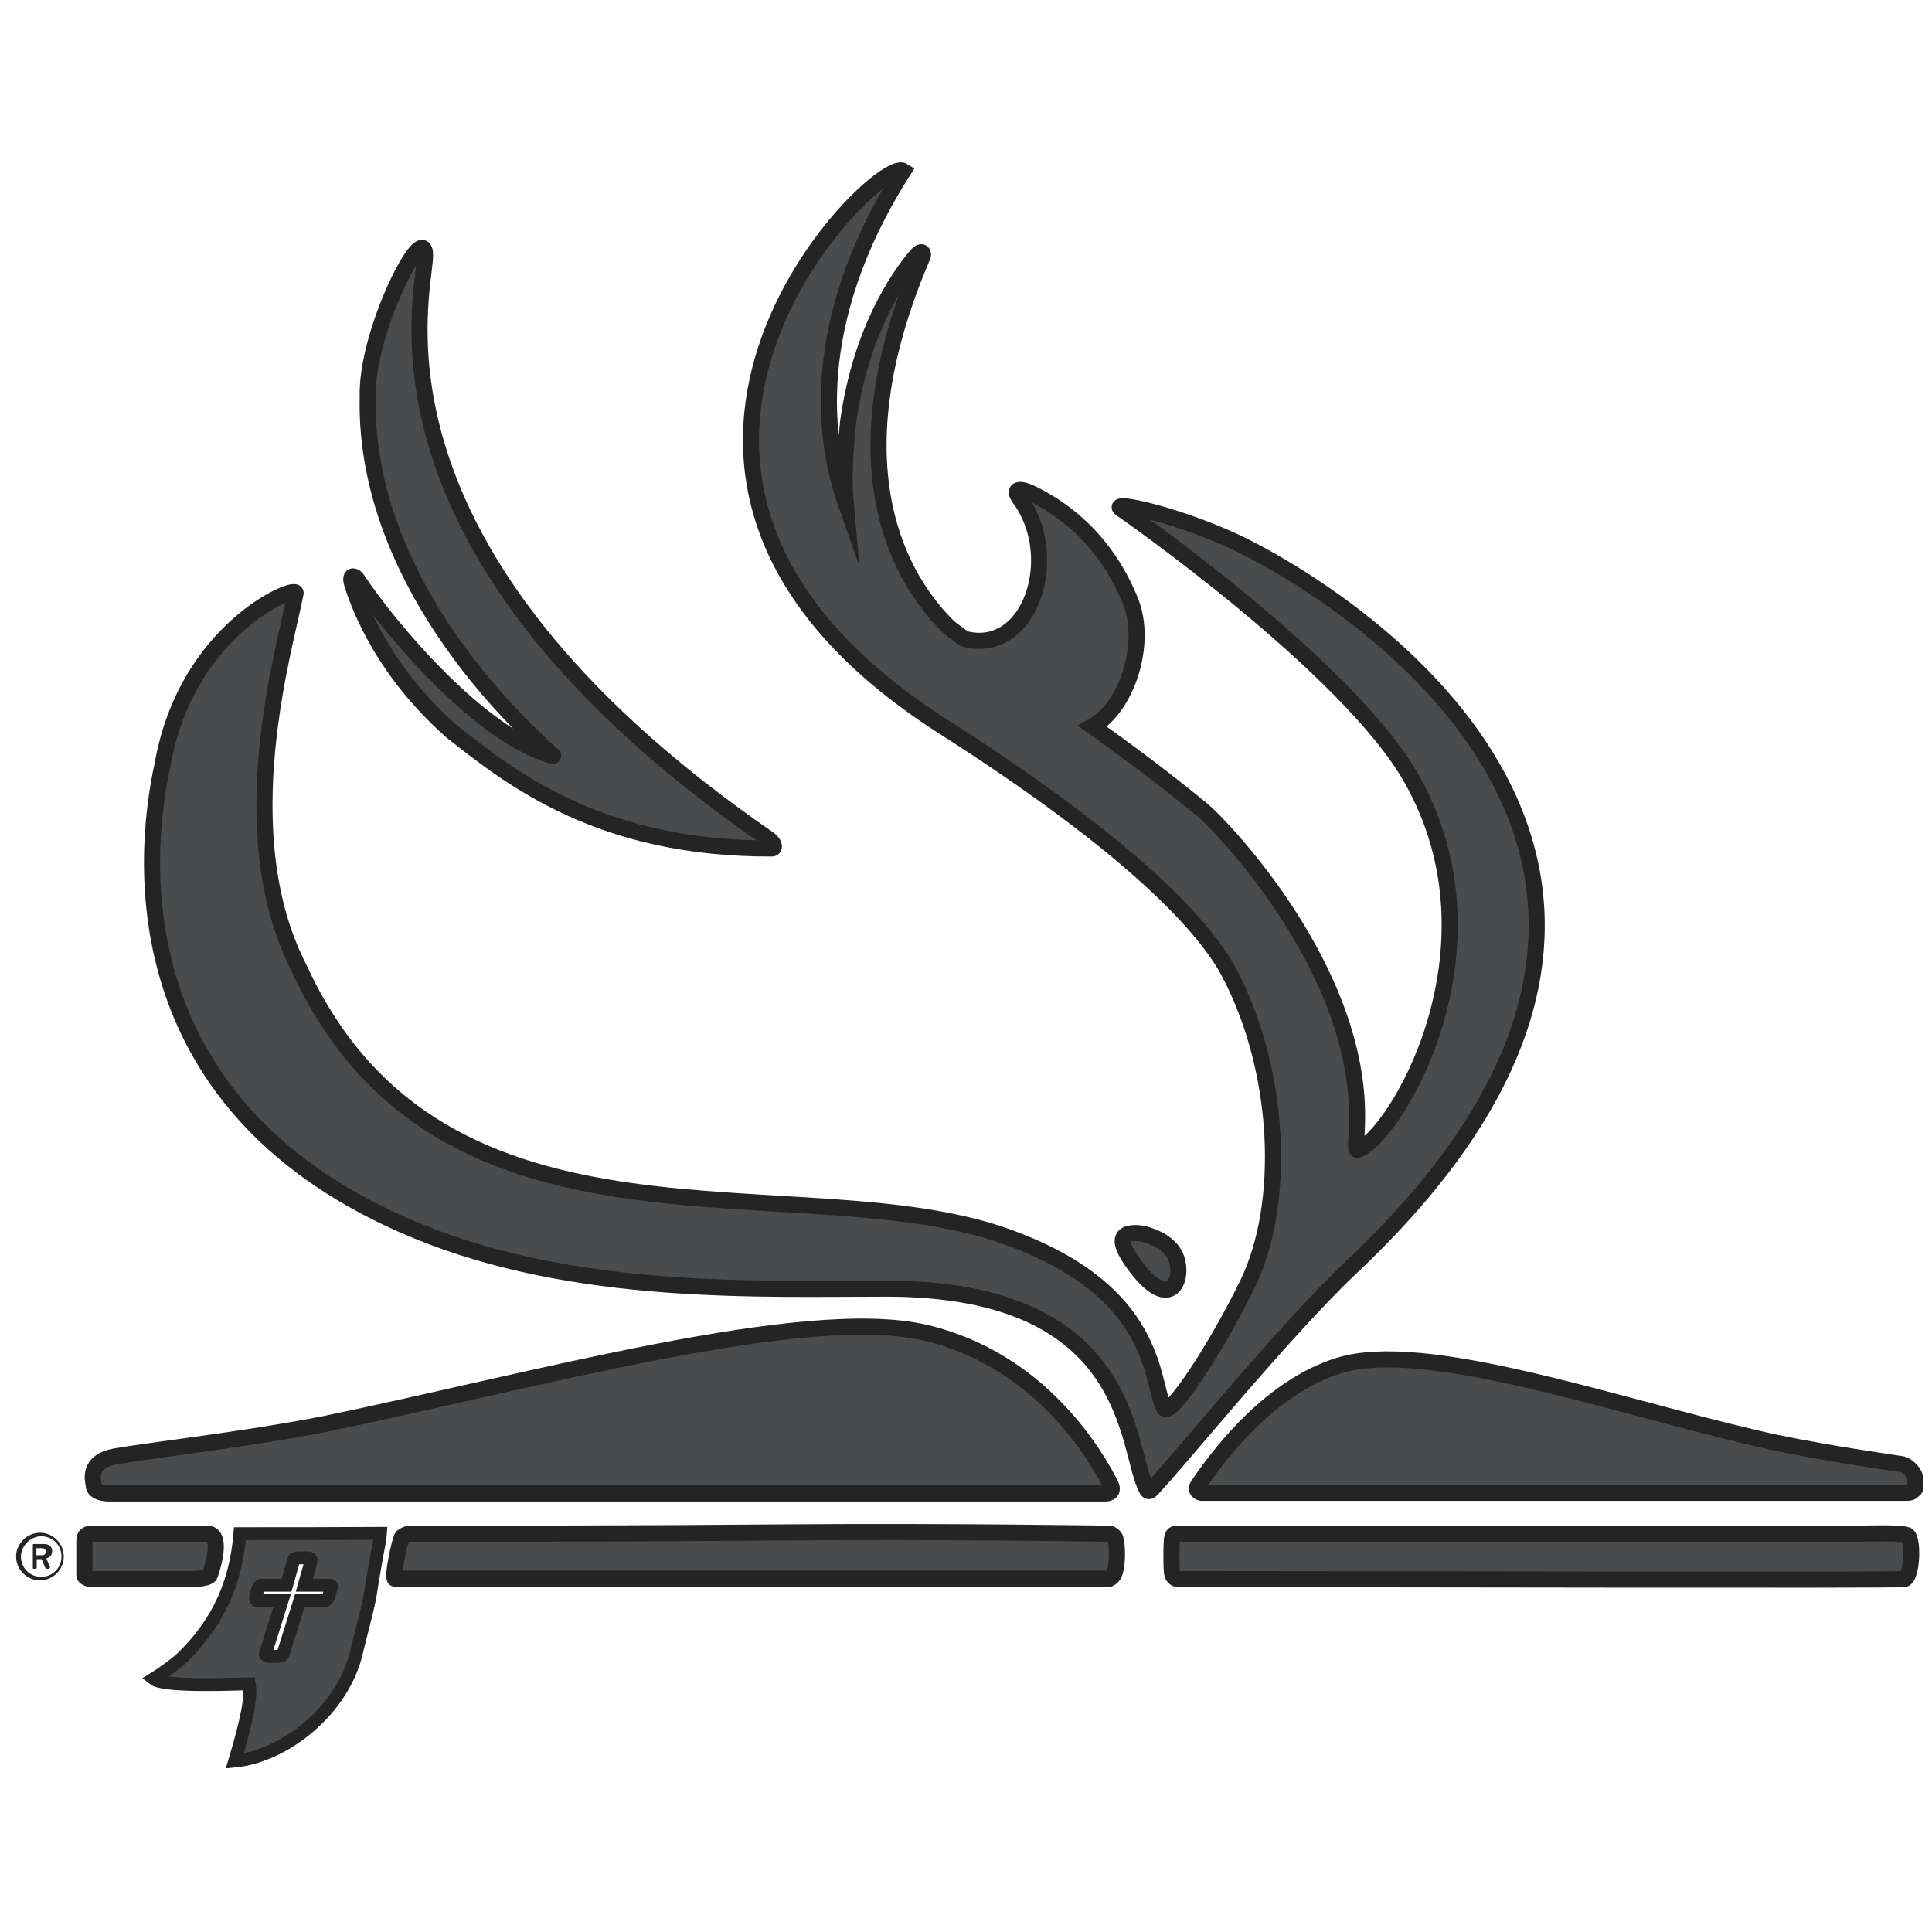 <?xml version="1.0" encoding="utf-8"?>
<!-- Generator: Adobe Illustrator 26.0.1, SVG Export Plug-In . SVG Version: 6.00 Build 0)  -->
<svg version="1.1" xmlns="http://www.w3.org/2000/svg" xmlns:xlink="http://www.w3.org/1999/xlink" x="0px" y="0px"
	 viewBox="0 0 600 600" style="enable-background:new 0 0 600 600;" xml:space="preserve">
<style type="text/css">
	.st0{display:none;}
	.st1{display:inline;fill:#265039;}
	.st2{fill:#242424;}
	.st3{fill-rule:evenodd;clip-rule:evenodd;fill:#4A4B4C;stroke:#242424;stroke-width:5;stroke-miterlimit:10;}
	.st4{fill:#4A4B4C;stroke:#242424;stroke-width:4;stroke-miterlimit:10;}
	.st5{fill:#4A4B4C;stroke:#242424;stroke-width:5;stroke-miterlimit:10;}
</style>
<g id="Backgound" class="st0">
	<rect id="Rectangle" class="st1" width="600" height="600"/>
</g>
<g id="Bird-Bible">
	<g id="Bird-Bible_00000031191889683128490410000000053309964303769783_">
		<g id="Bible">
			<path id="Registered" class="st2" d="M11.3,483v-2.2h1.8c0.7,0,1.1,0.4,1.1,1.1c0,0.7-0.4,1.1-1.1,1.1H11.3L11.3,483z
				 M10.2,486.8c0,0.4,0,0.4,0.4,0.4H11c0.4,0,0.4-0.4,0.4-0.4v-2.6h1.5l1.1,2.6l0.4,0.4h0.7c0.4,0,0.4-0.4,0.4-0.7
				c-0.4-0.7-0.7-1.5-1.1-2.6c0.7,0,1.8-0.7,1.8-2.2c0-1.5-1.1-2.2-2.6-2.2h-3c-0.4,0-0.4,0-0.4,0.4L10.2,486.8L10.2,486.8z
				 M6.5,483.4c0-3.3,3-6.3,6.3-6.3c3.4,0,6.3,2.6,6.3,6.3c0,3.3-2.6,6.3-6.3,6.3C9.1,489.7,6.5,486.8,6.5,483.4 M5,483.4
				c0,4.1,3.4,7.4,7.4,7.4s7.4-3.3,7.4-7.4c0-4.1-3.4-7.4-7.4-7.4S5,479.4,5,483.4"/>
			<g id="Cover">
				<path id="Cover__x28_Part_5_x29_" class="st3" d="M127.3,476.3c25.6,0,72.8,0,116.3-0.4c52.4-0.4,98.1,0.4,101,0.4
					c0.4,0,1.5,0.7,1.8,1.5c0.7,2.6,0.7,8.5-0.4,11c-0.4,0.7-0.7,1.1-1.5,1.5c-2.6,0-219.6,0-221.8,0c-1.1,0,1.5-12.2,2.2-13
					C125.7,476.7,126.5,476.3,127.3,476.3z"/>
				<path id="Cover__x28_Part_4_x29_" class="st3" d="M28.4,476.3c8.5,0,29.4,0,30.8,0c0.4,0,4.5,0,5.2,0c5.2,0,1.1,12.2,0.7,13
					c-1.1,1.1-5.6,1.1-5.9,1.1c-1.8,0-22.7,0-30.8,0c-1.1,0-2.2-0.7-2.2-1.1c0-0.7,0-10.3,0-11C26.2,476.7,27.3,476.3,28.4,476.3z"
					/>
				<path id="Cover__x28_Part_3_x29_" class="st3" d="M366.1,476.3c58,0,196.5,0,209.6,0c3.4,0,14.1-0.4,16.4,0.4
					c2.2,0.4,1.8,13-0.7,13.7c-2.6,0.4-169.1,0-225.5,0c-1.1,0-1.8-1.1-1.8-1.5c-0.4-0.7-0.4-10.7,0-11.5
					C364.3,476.3,365,476.3,366.1,476.3z"/>
				<path id="Cover__x28_Part_2_x29_" class="st3" d="M35.8,452.3c10.1-1.8,40.1-5.2,64.3-9.9c64.7-13.3,149.7-37.3,187.3-28.5
					c36,8.5,53.1,38.4,57.6,47.3c1.1,2.6-1.5,2.6-1.5,2.6H33.6c0,0-4.5,0-4.5-2.6C28.8,459.4,27.3,453.8,35.8,452.3z"/>
				<path id="Cover__x28_Part_1_x29_" class="st3" d="M594.6,458.3c-0.4-1.1-2.2-3.3-4.1-3.6c-7-1.1-28.6-4.1-45.4-8.1
					c-45.7-10.7-102.9-30.7-129.3-22.5c-22.7,7-39.1,30.3-43.8,37.3c-1.1,1.8,1.1,2.2,1.1,2.2h219.2c0,0,1.1,0,1.5-0.4
					c0.4-0.4,1.1-0.7,1.1-1.5C594.6,461.2,595,459,594.6,458.3z"/>
				<path id="Ribbon" class="st4" d="M74.5,476.3c-1.5,18.4-9,29.6-17.5,38.1c-2.6,2.6-8.3,6.4-9.3,7c3.4,2.7,27.5,1.5,29.7,1.5
					c0.7,3.6-0.4,10.3-4.5,24c15.6-1.5,33.8-15.9,37.9-34.1c1.1-4.8,2.9-11,4.1-17c1.5-9.9,3.4-19.3,3.4-19.6
					C103.9,476.3,88.9,476.3,74.5,476.3z M102.8,493.4L102,496c-0.4,0.7-0.7,1.1-1.1,1.1h-7.8l-5.2,16.6c0,0.4-0.7,0.7-1.5,0.7h-2.9
					c-0.7,0-1.1-0.4-1.1-0.7l5.2-16.6h-7.8c-0.4,0-0.4-0.7-0.4-1.1l0.7-2.6c0.4-0.7,0.7-1.1,1.1-1.1h7.8l2.2-7.8
					c0-0.4,0.7-0.7,1.5-0.7h2.9c0.7,0,1.1,0.4,1.1,0.7l-2.2,7.8h7.8C103.1,492.3,103.1,492.7,102.8,493.4z"/>
			</g>
		</g>
		<g id="Bird">
			<path id="Bird_Eye" class="st5" d="M364.9,389.8c-2.2-4.5-8.5-6.5-11-6.8c-7.3-0.6-6.6,3.6-0.2,11.6
				C364.2,407.6,368,396.1,364.9,389.8z"/>
			<path id="Bird__x28_Part_2_x29_" class="st5" d="M140.1,227c19,15.1,46.7,36.7,99.6,36.5c1.2,0,0.6-1.8-0.8-2.8
				C108.1,170.7,132,91.4,132,79.3c0-11.7-18.4,23.6-17.8,44c-1.4,63.7,58.4,111.6,57.7,111.5c-22.2-5.7-50.9-39.6-61.1-55.1
				c-0.4-0.6-2.6-1.9-1.3,2.1C112,189.5,119.4,208.6,140.1,227z"/>
			<path id="Bird__x28_Part_1_x29_" class="st5" d="M387.3,170.1c-19.8-10.1-44.8-15.4-38.6-11.7c0.4,0.2,70,48.7,89.6,83.3
				c30.3,53.4-5.4,111.8-16.7,115.4c-0.8,0.2-0.3-3.1-0.2-7.6c1.9-48.1-42.8-93.7-47.9-97.9c-12.2-10-23.6-18.5-34.2-26
				c10.6-5.9,17.2-25.8,11.7-39.1c-8.5-20.8-23-29.5-30.5-33.2c-1.9-1-6.5-2.5-4,1.3c13.6,18.1,3.5,49.2-17,43.8
				c-1.6-1.1-3.2-2.4-4.7-3.5c-14.7-14.2-36.4-49.5-8.4-115c0.6-0.8,0.2-3.2-2.4,0.2c-5,6.1-16.6,22.5-20.6,50.8
				c-1.1,10.4-1.4,18.6-0.8,25.2c-6.3-17.9-12.5-55.2,17.9-103c-8-5-109.7,94.6,12.5,172.6c59.4,37.9,81.6,62.6,88.9,76.7
				c15.9,30.4,17.6,71.4,5.6,96.2c-9.3,19.2-24.2,42.2-26,38.7c-4.3-8.5-1.6-36.1-48.5-53.1C248.4,360.8,137.3,397,93,300.9
				c-21.9-42.4-4.5-99.4-1.2-116.7c0.5-2.7-33.8,10.8-41.3,53.2c-6.8,31-11.7,107.3,78.6,144.7c49.6,20.5,106.5,18.1,146.4,18.1
				c77.7,0.1,73.9,50.2,80.7,62.4c0.2,0.3,0.5,0.9,1.4,0c8.5-8.9,40.8-48.9,61.9-68.9C550.8,270.1,421.9,187.7,387.3,170.1z"/>
		</g>
	</g>
</g>
</svg>
